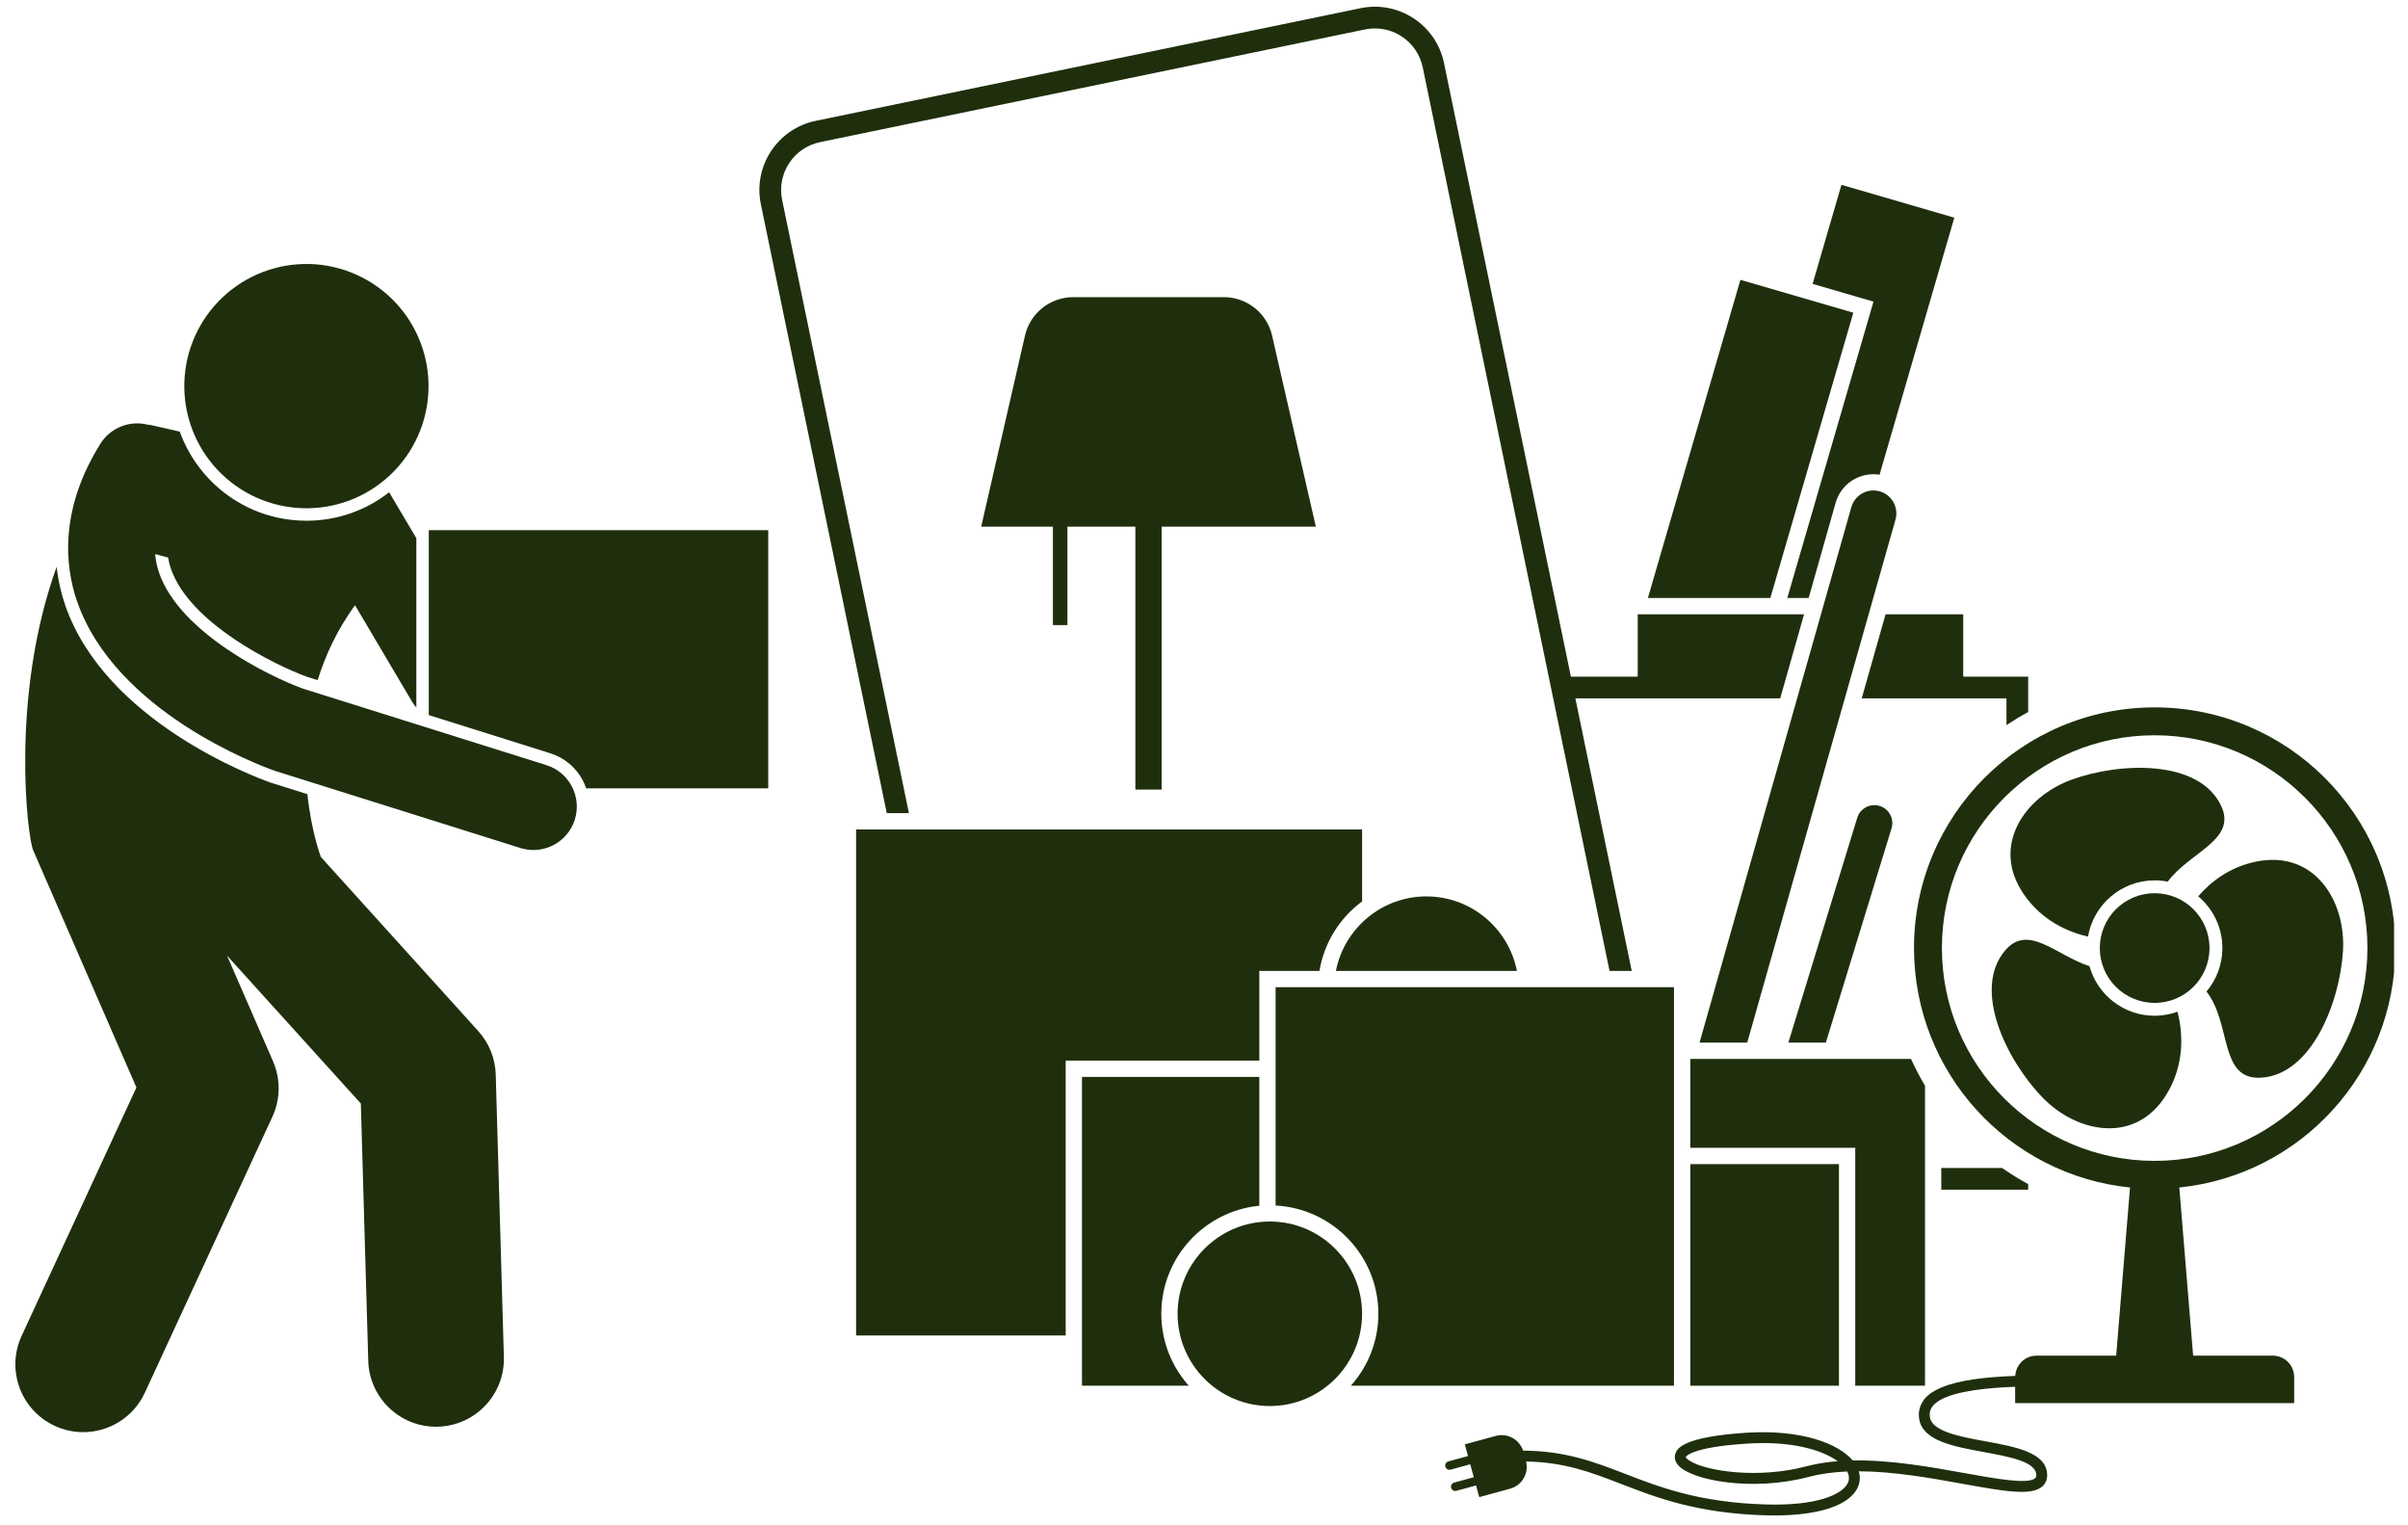 <svg xmlns="http://www.w3.org/2000/svg" xmlns:xlink="http://www.w3.org/1999/xlink" width="308" zoomAndPan="magnify" viewBox="0 0 230.88 146.25" height="195" preserveAspectRatio="xMidYMid meet" version="1.0"><defs><clipPath id="c18db2fd20"><path d="M 138 67 L 229.605 67 L 229.605 145.504 L 138 145.504 Z M 138 67 " clip-rule="nonzero"/></clipPath><clipPath id="b572677ea1"><path d="M 133.941 111 L 137 111 L 137 116.867 L 133.941 116.867 Z M 133.941 111 " clip-rule="nonzero"/></clipPath><clipPath id="dd0c0b5a94"><path d="M 137 108.66 L 144 108.66 L 144 114 L 137 114 Z M 137 108.66 " clip-rule="nonzero"/></clipPath><clipPath id="9feb7c50c0"><path d="M 140 115 L 142 115 L 142 116.867 L 140 116.867 Z M 140 115 " clip-rule="nonzero"/></clipPath><clipPath id="7d169a8f80"><path d="M 145 113 L 146.629 113 L 146.629 115 L 145 115 Z M 145 113 " clip-rule="nonzero"/></clipPath><clipPath id="4eb5c353fe"><path d="M 141 112 L 146.629 112 L 146.629 116.867 L 141 116.867 Z M 141 112 " clip-rule="nonzero"/></clipPath></defs><path fill="#1f2f0d" d="M 25.867 75.051 C 24.262 74.48 10.082 69.168 6.219 58.113 C 5.844 57.039 5.531 55.773 5.375 54.359 C 0.891 66.797 2.578 80.301 3.117 81.539 L 13.027 104.305 L 2.016 128.125 C 0.508 131.387 1.93 135.254 5.195 136.762 C 6.078 137.172 7.008 137.363 7.922 137.363 C 10.379 137.363 12.734 135.965 13.832 133.586 L 26.07 107.117 C 26.848 105.43 26.871 103.492 26.129 101.785 L 21.719 91.656 L 34.555 105.844 L 35.266 130.52 C 35.367 134.051 38.262 136.844 41.766 136.844 C 41.832 136.844 41.895 136.84 41.957 136.84 C 45.551 136.738 48.383 133.738 48.277 130.145 L 47.496 103.07 C 47.453 101.52 46.855 100.039 45.816 98.891 L 30.719 82.195 C 30.719 82.195 29.809 79.801 29.43 76.172 L 26.055 75.113 C 25.988 75.09 25.926 75.07 25.867 75.051 Z M 25.867 75.051 " fill-opacity="1" fill-rule="nonzero"/><path fill="#1f2f0d" d="M 41.074 68.586 L 52.715 72.246 C 54.082 72.672 55.199 73.609 55.863 74.879 C 55.984 75.117 56.086 75.363 56.172 75.613 L 73.637 75.613 L 73.637 50.848 L 41.074 50.848 Z M 41.074 68.586 " fill-opacity="1" fill-rule="nonzero"/><path fill="#1f2f0d" d="M 7.348 57.719 C 11.027 68.246 24.719 73.371 26.27 73.922 C 26.316 73.938 26.363 73.953 26.414 73.969 L 49.859 81.336 C 50.273 81.465 50.695 81.527 51.109 81.527 C 52.879 81.527 54.523 80.391 55.082 78.609 C 55.77 76.414 54.551 74.078 52.355 73.387 L 28.992 66.047 C 25.773 64.879 17.195 60.676 15.207 54.953 C 15 54.359 14.875 53.758 14.824 53.145 L 16.066 53.477 C 16.125 53.844 16.215 54.203 16.34 54.562 C 18.164 59.816 26.344 63.805 29.375 64.91 L 30.414 65.238 C 31.145 62.859 32.281 60.418 33.996 58.047 L 39.469 67.301 C 39.586 67.504 39.727 67.688 39.879 67.863 L 39.879 51.621 L 37.285 47.238 C 37.281 47.23 37.277 47.223 37.273 47.215 C 35.078 48.93 32.324 49.945 29.352 49.945 C 28.863 49.945 28.375 49.918 27.891 49.863 C 22.844 49.297 18.805 45.875 17.184 41.398 L 14.262 40.734 C 14.25 40.746 14.238 40.754 14.23 40.762 C 12.492 40.273 10.57 40.957 9.566 42.57 C 7.66 45.629 6.805 48.453 6.559 50.941 C 6.285 53.645 6.73 55.953 7.348 57.719 Z M 7.348 57.719 " fill-opacity="1" fill-rule="nonzero"/><path fill="#1f2f0d" d="M 33.074 25.93 C 33.801 26.176 34.5 26.492 35.168 26.875 C 35.836 27.258 36.457 27.703 37.039 28.207 C 37.617 28.715 38.141 29.27 38.613 29.879 C 39.082 30.488 39.488 31.137 39.828 31.828 C 40.172 32.516 40.441 33.23 40.645 33.977 C 40.844 34.719 40.973 35.473 41.023 36.238 C 41.074 37.008 41.051 37.773 40.953 38.535 C 40.855 39.297 40.684 40.043 40.438 40.773 C 40.191 41.504 39.879 42.199 39.496 42.867 C 39.113 43.535 38.668 44.16 38.164 44.738 C 37.656 45.316 37.098 45.844 36.488 46.312 C 35.879 46.781 35.23 47.188 34.543 47.531 C 33.852 47.871 33.137 48.145 32.395 48.344 C 31.652 48.547 30.898 48.672 30.129 48.723 C 29.363 48.777 28.598 48.754 27.836 48.652 C 27.07 48.555 26.324 48.383 25.598 48.137 C 24.867 47.895 24.168 47.578 23.5 47.195 C 22.836 46.812 22.211 46.367 21.633 45.863 C 21.051 45.355 20.527 44.801 20.059 44.191 C 19.586 43.582 19.184 42.93 18.84 42.242 C 18.496 41.555 18.227 40.836 18.027 40.094 C 17.824 39.352 17.699 38.598 17.645 37.828 C 17.594 37.062 17.617 36.297 17.715 35.535 C 17.812 34.77 17.984 34.023 18.23 33.297 C 18.477 32.566 18.793 31.867 19.176 31.203 C 19.559 30.535 20 29.91 20.508 29.332 C 21.012 28.754 21.57 28.227 22.18 27.758 C 22.789 27.289 23.438 26.883 24.129 26.539 C 24.816 26.199 25.531 25.926 26.273 25.727 C 27.016 25.523 27.773 25.398 28.539 25.348 C 29.309 25.293 30.074 25.316 30.836 25.414 C 31.598 25.516 32.344 25.688 33.074 25.93 Z M 33.074 25.93 " fill-opacity="1" fill-rule="nonzero"/><path fill="#1f2f0d" d="M 176.035 48.215 C 176.562 46.367 178.391 45.238 180.246 45.531 L 187.418 20.879 L 176.59 17.727 L 173.824 27.23 L 179.664 28.93 L 171.395 57.355 L 173.445 57.355 Z M 176.035 48.215 " fill-opacity="1" fill-rule="nonzero"/><path fill="#1f2f0d" d="M 166.898 26.84 L 158.023 57.355 L 169.77 57.355 L 177.73 29.992 Z M 166.898 26.84 " fill-opacity="1" fill-rule="nonzero"/><path fill="#1f2f0d" d="M 194.504 113.57 C 193.637 113.102 192.801 112.586 191.996 112.023 L 186.168 112.023 L 186.168 114.109 L 194.504 114.109 Z M 194.504 113.57 " fill-opacity="1" fill-rule="nonzero"/><path fill="#1f2f0d" d="M 188.273 64.902 L 188.273 58.918 L 180.824 58.918 L 178.535 66.984 L 192.422 66.984 L 192.422 69.547 C 193.098 69.098 193.789 68.68 194.504 68.293 L 194.504 64.902 Z M 188.273 64.902 " fill-opacity="1" fill-rule="nonzero"/><path fill="#1f2f0d" d="M 87.133 77.992 L 74.969 19.176 C 74.715 17.949 74.957 16.695 75.645 15.648 C 76.332 14.602 77.387 13.887 78.613 13.633 L 130.883 2.824 C 131.199 2.758 131.523 2.727 131.84 2.727 C 132.746 2.727 133.633 2.988 134.406 3.496 C 135.457 4.188 136.172 5.238 136.426 6.469 L 154.344 93.125 L 156.473 93.125 L 151.066 66.984 L 170.715 66.984 L 173.004 58.918 L 157.047 58.918 L 157.047 64.902 L 150.637 64.902 L 138.465 6.047 C 137.707 2.387 134.117 0.027 130.461 0.785 L 78.191 11.59 C 76.422 11.957 74.898 12.992 73.902 14.504 C 72.91 16.016 72.562 17.824 72.93 19.598 L 85.008 77.992 Z M 87.133 77.992 " fill-opacity="1" fill-rule="nonzero"/><path fill="#1f2f0d" d="M 162.977 100.004 L 167.551 100.004 L 181.773 49.844 C 181.934 49.277 181.863 48.684 181.578 48.172 C 181.289 47.656 180.82 47.285 180.254 47.125 C 179.09 46.797 177.871 47.477 177.539 48.645 Z M 162.977 100.004 " fill-opacity="1" fill-rule="nonzero"/><path fill="#1f2f0d" d="M 102.172 101.727 L 120.746 101.727 L 120.746 93.125 L 126.516 93.125 C 126.965 90.402 128.473 88.035 130.605 86.457 L 130.605 79.555 L 82.066 79.555 L 82.066 128.094 L 102.172 128.094 Z M 102.172 101.727 " fill-opacity="1" fill-rule="nonzero"/><path fill="#1f2f0d" d="M 178.105 78.441 L 171.496 100.004 L 175.094 100.004 L 181.395 79.449 C 181.672 78.539 181.16 77.578 180.254 77.301 C 179.344 77.023 178.383 77.531 178.105 78.441 Z M 178.105 78.441 " fill-opacity="1" fill-rule="nonzero"/><path fill="#1f2f0d" d="M 128.094 93.125 L 145.457 93.125 C 144.664 89.059 141.074 85.977 136.773 85.977 C 132.477 85.977 128.887 89.059 128.094 93.125 Z M 128.094 93.125 " fill-opacity="1" fill-rule="nonzero"/><path fill="#1f2f0d" d="M 111.344 126.012 C 111.344 120.609 115.477 116.16 120.746 115.648 L 120.746 103.289 L 103.734 103.289 L 103.734 132.91 L 113.98 132.91 C 112.348 131.07 111.344 128.66 111.344 126.012 Z M 111.344 126.012 " fill-opacity="1" fill-rule="nonzero"/><path fill="#1f2f0d" d="M 184.605 104.129 C 184.109 103.305 183.664 102.449 183.262 101.566 L 162.09 101.566 L 162.09 110.094 L 177.914 110.094 L 177.914 132.91 L 184.605 132.91 Z M 184.605 104.129 " fill-opacity="1" fill-rule="nonzero"/><path fill="#1f2f0d" d="M 162.09 111.656 L 176.352 111.656 L 176.352 132.91 L 162.09 132.91 Z M 162.09 111.656 " fill-opacity="1" fill-rule="nonzero"/><path fill="#1f2f0d" d="M 160.527 94.688 L 122.309 94.688 L 122.309 115.625 C 127.789 115.914 132.168 120.453 132.168 126.012 C 132.168 128.66 131.164 131.07 129.531 132.91 L 160.527 132.91 Z M 160.527 94.688 " fill-opacity="1" fill-rule="nonzero"/><path fill="#1f2f0d" d="M 121.754 134.859 C 126.637 134.859 130.605 130.891 130.605 126.012 C 130.605 121.129 126.637 117.16 121.754 117.16 C 116.875 117.16 112.906 121.129 112.906 126.012 C 112.906 130.891 116.875 134.859 121.754 134.859 Z M 121.754 134.859 " fill-opacity="1" fill-rule="nonzero"/><path fill="#1f2f0d" d="M 100.945 59.957 L 102.336 59.957 L 102.336 50.512 L 108.855 50.512 L 108.855 75.734 L 111.379 75.734 L 111.379 50.512 L 126.168 50.512 L 121.973 32.195 C 121.477 30.031 119.551 28.5 117.332 28.5 L 102.906 28.5 C 100.684 28.5 98.762 30.031 98.266 32.195 L 94.066 50.512 L 100.945 50.512 Z M 100.945 59.957 " fill-opacity="1" fill-rule="nonzero"/><path fill="#1f2f0d" d="M 194.094 85.789 C 195.859 88.34 198.352 89.398 200.242 89.836 C 200.766 86.777 203.43 84.438 206.637 84.438 C 207.066 84.438 207.484 84.48 207.891 84.562 C 210.031 81.68 214.555 80.566 213.016 77.293 C 210.906 72.816 203.332 73.094 198.691 74.773 C 194.137 76.422 190.887 81.145 194.094 85.789 Z M 194.094 85.789 " fill-opacity="1" fill-rule="nonzero"/><path fill="#1f2f0d" d="M 208.832 97.039 C 208.145 97.285 207.406 97.426 206.637 97.426 C 203.656 97.426 201.145 95.41 200.383 92.668 C 197.176 91.633 194.527 88.57 192.316 91.137 C 189.086 94.887 192.426 101.688 195.855 105.242 C 199.215 108.73 204.855 109.773 207.785 104.949 C 209.59 101.98 209.312 98.941 208.832 97.039 Z M 208.832 97.039 " fill-opacity="1" fill-rule="nonzero"/><path fill="#1f2f0d" d="M 210.816 85.969 C 212.23 87.16 213.133 88.941 213.133 90.934 C 213.133 92.52 212.559 93.977 211.609 95.105 C 214.012 98.164 212.82 103.496 216.715 103.371 C 221.66 103.207 224.406 96.145 224.703 91.215 C 224.996 86.383 221.945 81.523 216.406 82.633 C 213.812 83.152 212.008 84.59 210.816 85.969 Z M 210.816 85.969 " fill-opacity="1" fill-rule="nonzero"/><path fill="#1f2f0d" d="M 206.637 96.191 C 209.543 96.191 211.898 93.84 211.898 90.934 C 211.898 88.027 209.543 85.672 206.637 85.672 C 203.73 85.672 201.375 88.027 201.375 90.934 C 201.375 93.84 203.73 96.191 206.637 96.191 Z M 206.637 96.191 " fill-opacity="1" fill-rule="nonzero"/><g clip-path="url(#c18db2fd20)"><path fill="#1f2f0d" d="M 196.324 141.492 C 196.324 139.328 193.328 138.777 190.43 138.246 C 188.027 137.809 185.305 137.309 185.082 135.961 C 185.004 135.516 185.102 135.152 185.379 134.824 C 185.484 134.699 185.617 134.582 185.766 134.473 C 185.887 134.383 186.02 134.301 186.168 134.223 C 187.723 133.398 190.629 133.109 193.254 133.012 L 193.254 134.578 L 220.02 134.578 L 220.02 132.078 C 220.02 130.945 219.102 130.027 217.973 130.027 L 210.328 130.027 L 209.215 116.492 L 209 113.898 C 220.641 112.715 229.723 102.883 229.723 90.93 C 229.723 78.184 219.387 67.848 206.637 67.848 C 193.887 67.848 183.551 78.184 183.551 90.93 C 183.551 102.883 192.633 112.715 204.273 113.898 L 204.059 116.492 L 202.945 130.027 L 195.301 130.027 C 194.207 130.027 193.32 130.891 193.266 131.969 C 190.496 132.07 187.898 132.352 186.168 133.086 C 185.5 133.367 184.953 133.715 184.586 134.148 C 184.496 134.254 184.43 134.363 184.363 134.473 C 184.062 134.965 183.949 135.52 184.055 136.133 C 184.398 138.199 187.367 138.746 190.242 139.27 C 192.719 139.727 195.281 140.195 195.281 141.492 C 195.281 141.672 195.223 141.742 195.164 141.793 C 194.457 142.383 191.406 141.832 188.453 141.301 C 185.164 140.707 181.309 140.012 177.672 140.078 C 176.305 138.465 172.781 137.09 167.508 137.418 C 161.332 137.809 160.848 138.969 160.688 139.352 C 160.594 139.582 160.496 140.043 160.93 140.539 C 162.191 141.988 168.012 143.094 173.465 141.652 C 174.621 141.348 175.859 141.188 177.141 141.137 C 177.363 141.559 177.367 141.965 177.148 142.344 C 176.547 143.387 174.156 144.449 169.277 144.297 C 162.926 144.102 159.164 142.648 155.844 141.363 C 152.91 140.23 150.109 139.152 146.051 139.137 C 145.688 138.051 144.543 137.418 143.426 137.727 L 140.461 138.535 L 140.766 139.656 L 138.879 140.172 C 138.664 140.23 138.535 140.457 138.594 140.672 C 138.652 140.891 138.879 141.02 139.094 140.961 L 140.98 140.445 L 141.32 141.688 L 139.434 142.203 C 139.219 142.262 139.09 142.488 139.148 142.707 C 139.207 142.922 139.434 143.051 139.648 142.992 L 141.539 142.477 L 141.844 143.598 L 144.809 142.785 C 145.945 142.473 146.617 141.316 146.34 140.18 C 150.031 140.238 152.59 141.223 155.469 142.336 C 158.863 143.648 162.715 145.137 169.246 145.34 C 169.559 145.348 169.867 145.352 170.168 145.352 C 174.281 145.352 177.129 144.461 178.051 142.863 C 178.367 142.316 178.434 141.711 178.254 141.117 C 181.625 141.129 185.199 141.773 188.27 142.328 C 192.176 143.031 194.754 143.496 195.832 142.594 C 196.152 142.324 196.324 141.945 196.324 141.492 Z M 186.227 90.93 C 186.227 79.68 195.383 70.523 206.637 70.523 C 217.891 70.523 227.047 79.68 227.047 90.93 C 227.047 102.184 217.891 111.344 206.637 111.344 C 195.383 111.344 186.227 102.184 186.227 90.93 Z M 173.199 140.645 C 168.641 141.852 163.605 141.133 162 140.09 C 161.727 139.91 161.652 139.781 161.648 139.758 C 161.648 139.75 162.051 138.805 167.574 138.461 C 168.09 138.426 168.586 138.41 169.062 138.41 C 172.457 138.41 174.91 139.184 176.223 140.148 C 175.18 140.23 174.164 140.391 173.199 140.645 Z M 173.199 140.645 " fill-opacity="1" fill-rule="nonzero"/></g><g clip-path="url(#b572677ea1)"><path fill="#1f2f0d" d="M 135.348 112.801 C 135.258 112.77 134.477 112.477 134.262 111.867 C 134.242 111.809 134.223 111.738 134.215 111.66 C 133.969 112.348 134.062 113.09 134.09 113.16 L 134.637 114.418 L 134.031 115.73 C 133.945 115.91 134.027 116.125 134.207 116.207 C 134.254 116.23 134.305 116.242 134.355 116.242 C 134.492 116.242 134.621 116.164 134.684 116.031 L 135.359 114.57 C 135.402 114.477 135.402 114.371 135.363 114.277 L 135.117 113.719 L 135.828 114.5 L 135.867 115.863 C 135.871 116.059 136.031 116.211 136.223 116.211 C 136.227 116.211 136.23 116.211 136.234 116.211 C 136.434 116.207 136.59 116.039 136.582 115.844 L 136.539 114.348 C 136.539 114.262 136.504 114.18 136.449 114.117 L 135.613 113.195 C 135.613 113.195 135.562 113.062 135.543 112.863 L 135.355 112.805 C 135.355 112.805 135.352 112.801 135.348 112.801 Z M 135.348 112.801 " fill-opacity="1" fill-rule="nonzero"/></g><path fill="#1f2f0d" d="M 136.188 112.445 L 136.828 112.648 C 136.902 112.672 136.965 112.723 137.004 112.793 C 137.008 112.805 137.016 112.82 137.02 112.832 L 137.984 112.832 L 137.984 111.465 L 136.188 111.465 Z M 136.188 112.445 " fill-opacity="1" fill-rule="nonzero"/><path fill="#1f2f0d" d="M 134.324 111.844 C 134.527 112.426 135.285 112.707 135.367 112.738 C 135.371 112.738 135.375 112.742 135.379 112.742 L 136.672 113.148 C 136.695 113.156 136.719 113.16 136.738 113.16 C 136.836 113.16 136.93 113.098 136.961 112.996 C 136.996 112.875 136.93 112.746 136.809 112.711 L 135.52 112.305 C 135.34 112.238 134.867 112.008 134.758 111.691 C 134.746 111.66 134.738 111.625 134.738 111.594 L 134.805 111.609 C 134.809 111.633 134.812 111.652 134.82 111.672 C 134.922 111.961 135.375 112.18 135.539 112.242 L 135.598 112.262 C 135.637 112.129 135.699 111.992 135.797 111.863 L 136.098 112.375 C 136.105 112.387 136.113 112.395 136.121 112.406 L 136.121 111.508 L 135.977 111.266 C 135.855 111.359 135.703 111.414 135.539 111.414 C 135.512 111.414 135.484 111.414 135.457 111.41 C 135.18 111.379 134.957 111.191 134.867 110.945 L 134.707 110.906 C 134.707 110.906 134.707 110.91 134.703 110.91 C 134.609 110.883 134.504 110.918 134.445 111.008 C 134.344 111.176 134.293 111.332 134.281 111.473 C 134.266 111.621 134.289 111.746 134.324 111.844 Z M 134.324 111.844 " fill-opacity="1" fill-rule="nonzero"/><path fill="#1f2f0d" d="M 135.746 110.09 C 135.914 110.148 136.039 110.258 136.117 110.414 C 136.195 110.574 136.207 110.742 136.152 110.91 C 136.094 111.078 135.984 111.203 135.824 111.281 C 135.664 111.363 135.5 111.375 135.332 111.316 C 135.164 111.258 135.039 111.152 134.961 110.992 C 134.879 110.832 134.867 110.668 134.926 110.496 C 134.98 110.328 135.09 110.203 135.25 110.125 C 135.41 110.043 135.574 110.035 135.746 110.09 Z M 135.746 110.09 " fill-opacity="1" fill-rule="nonzero"/><path fill="#1f2f0d" d="M 143.637 111.32 C 143.664 111.219 143.766 111.156 143.867 111.172 L 144.262 109.812 L 143.664 109.637 L 143.512 110.16 L 143.836 110.254 L 143.379 111.824 L 143.492 111.824 Z M 143.637 111.32 " fill-opacity="1" fill-rule="nonzero"/><path fill="#1f2f0d" d="M 143.133 110.141 L 142.641 111.824 L 143.289 111.824 L 143.73 110.316 Z M 143.133 110.141 " fill-opacity="1" fill-rule="nonzero"/><path fill="#1f2f0d" d="M 144.656 114.926 C 144.605 114.902 144.562 114.875 144.516 114.844 L 144.195 114.844 L 144.195 114.957 L 144.656 114.957 Z M 144.656 114.926 " fill-opacity="1" fill-rule="nonzero"/><path fill="#1f2f0d" d="M 144.312 112.242 L 144.312 111.91 L 143.898 111.91 L 143.773 112.355 L 144.539 112.355 L 144.539 112.496 C 144.578 112.473 144.617 112.449 144.656 112.43 L 144.656 112.242 Z M 144.312 112.242 " fill-opacity="1" fill-rule="nonzero"/><g clip-path="url(#dd0c0b5a94)"><path fill="#1f2f0d" d="M 138.727 112.965 L 138.059 109.719 C 138.043 109.648 138.055 109.582 138.094 109.523 C 138.133 109.465 138.191 109.426 138.258 109.41 L 141.145 108.816 C 141.16 108.812 141.18 108.809 141.195 108.809 C 141.246 108.809 141.297 108.824 141.336 108.852 C 141.395 108.891 141.434 108.949 141.449 109.016 L 142.438 113.801 L 142.555 113.801 L 142.258 112.355 L 143.34 112.355 L 143.469 111.91 L 142.586 111.91 L 142.586 112.242 L 142.234 112.242 L 141.562 108.992 C 141.52 108.789 141.32 108.66 141.121 108.703 L 138.234 109.301 C 138.137 109.32 138.055 109.375 138 109.461 C 137.945 109.543 137.926 109.645 137.945 109.742 L 138.609 112.965 Z M 138.727 112.965 " fill-opacity="1" fill-rule="nonzero"/></g><path fill="#1f2f0d" d="M 142.914 114.18 L 143.168 114.18 L 143.953 111.41 C 143.961 111.379 143.957 111.348 143.941 111.316 C 143.926 111.289 143.898 111.27 143.867 111.262 C 143.805 111.242 143.738 111.281 143.719 111.344 Z M 142.914 114.18 " fill-opacity="1" fill-rule="nonzero"/><path fill="#1f2f0d" d="M 139.559 114.273 L 140.582 114.273 L 140.582 113.801 L 140.902 113.801 C 140.926 113.648 141.012 113.52 141.129 113.43 L 141.129 113.051 L 138.449 113.051 L 138.449 115.73 L 139.559 115.73 Z M 139.559 114.273 " fill-opacity="1" fill-rule="nonzero"/><path fill="#1f2f0d" d="M 143.75 112.988 L 143.387 114.18 L 143.582 114.18 L 143.93 113.043 C 143.945 112.992 143.918 112.941 143.867 112.926 C 143.816 112.91 143.766 112.938 143.75 112.988 Z M 143.75 112.988 " fill-opacity="1" fill-rule="nonzero"/><path fill="#1f2f0d" d="M 140.988 113.801 L 141.949 113.801 C 141.902 113.574 141.707 113.406 141.469 113.406 C 141.23 113.406 141.031 113.574 140.988 113.801 Z M 140.988 113.801 " fill-opacity="1" fill-rule="nonzero"/><path fill="#1f2f0d" d="M 140.066 115.613 C 140.066 115.316 140.293 115.07 140.582 115.043 L 140.582 114.359 L 139.645 114.359 L 139.645 115.996 L 140.211 115.996 C 140.121 115.895 140.066 115.762 140.066 115.613 Z M 140.066 115.613 " fill-opacity="1" fill-rule="nonzero"/><path fill="#1f2f0d" d="M 144.109 114.406 C 144.082 114.359 144.055 114.312 144.035 114.266 L 142.867 114.266 L 142.867 114.734 L 143.738 114.734 L 143.738 115.996 L 144.109 115.996 Z M 144.109 114.406 " fill-opacity="1" fill-rule="nonzero"/><path fill="#1f2f0d" d="M 142.867 114.82 L 143.652 114.82 L 143.652 115.996 L 142.867 115.996 Z M 142.867 114.82 " fill-opacity="1" fill-rule="nonzero"/><path fill="#1f2f0d" d="M 142.781 113.887 L 140.668 113.887 L 140.668 115.043 C 140.973 115.059 141.215 115.309 141.215 115.613 C 141.215 115.762 141.16 115.895 141.07 115.996 L 142.781 115.996 Z M 142.781 113.887 " fill-opacity="1" fill-rule="nonzero"/><g clip-path="url(#9feb7c50c0)"><path fill="#1f2f0d" d="M 140.641 116.102 C 140.91 116.102 141.129 115.883 141.129 115.613 C 141.129 115.344 140.91 115.125 140.641 115.125 C 140.371 115.125 140.152 115.344 140.152 115.613 C 140.152 115.883 140.371 116.102 140.641 116.102 Z M 140.641 116.102 " fill-opacity="1" fill-rule="nonzero"/></g><path fill="#1f2f0d" d="M 139.492 111.969 L 139.566 111.969 L 139.566 111.445 L 139.926 111.445 L 139.926 112.84 L 140.066 112.84 L 140.066 111.445 L 140.883 111.445 L 140.652 110.438 C 140.625 110.316 140.52 110.23 140.395 110.23 L 139.598 110.23 C 139.477 110.23 139.371 110.316 139.344 110.438 L 139.109 111.445 L 139.492 111.445 Z M 139.492 111.969 " fill-opacity="1" fill-rule="nonzero"/><path fill="#1f2f0d" d="M 144.633 113.395 C 144.73 113.535 144.867 113.594 144.973 113.617 C 145 113.449 145.148 113.32 145.324 113.32 C 145.348 113.32 145.371 113.32 145.395 113.328 C 145.512 113.168 145.762 113.105 145.676 112.926 C 145.559 112.68 145.141 112.695 144.887 112.785 C 144.633 112.879 144.453 113.137 144.633 113.395 Z M 144.633 113.395 " fill-opacity="1" fill-rule="nonzero"/><path fill="#1f2f0d" d="M 145.445 114.016 C 145.406 114.027 145.367 114.035 145.324 114.035 C 145.16 114.035 145.02 113.926 144.98 113.773 C 144.801 113.715 144.656 113.547 144.535 113.688 C 144.355 113.895 144.539 114.273 144.73 114.469 C 144.914 114.66 145.227 114.719 145.387 114.453 C 145.488 114.289 145.473 114.121 145.445 114.016 Z M 145.445 114.016 " fill-opacity="1" fill-rule="nonzero"/><g clip-path="url(#7d169a8f80)"><path fill="#1f2f0d" d="M 145.555 113.402 C 145.633 113.469 145.684 113.566 145.684 113.68 C 145.684 113.766 145.652 113.848 145.598 113.91 C 145.73 114.078 145.664 114.371 145.879 114.363 C 146.152 114.355 146.305 113.965 146.32 113.695 C 146.336 113.426 146.168 113.16 145.863 113.219 C 145.719 113.25 145.621 113.328 145.555 113.402 Z M 145.555 113.402 " fill-opacity="1" fill-rule="nonzero"/></g><path fill="#1f2f0d" d="M 145.324 113.969 C 145.484 113.969 145.613 113.84 145.613 113.68 C 145.613 113.52 145.484 113.387 145.324 113.387 C 145.164 113.387 145.035 113.52 145.035 113.68 C 145.035 113.84 145.164 113.969 145.324 113.969 Z M 145.324 113.969 " fill-opacity="1" fill-rule="nonzero"/><g clip-path="url(#4eb5c353fe)"><path fill="#1f2f0d" d="M 144.754 116.469 C 144.754 116.348 144.59 116.32 144.43 116.289 C 144.297 116.266 144.148 116.238 144.133 116.164 C 144.129 116.141 144.137 116.117 144.152 116.102 C 144.156 116.094 144.164 116.086 144.172 116.082 C 144.18 116.078 144.188 116.07 144.195 116.066 C 144.281 116.023 144.441 116.008 144.586 116 L 144.586 116.086 L 146.062 116.086 L 146.062 115.949 C 146.062 115.887 146.012 115.836 145.949 115.836 L 145.527 115.836 L 145.465 115.09 L 145.453 114.945 C 146.098 114.879 146.598 114.336 146.598 113.68 C 146.598 112.973 146.027 112.402 145.324 112.402 C 144.621 112.402 144.051 112.973 144.051 113.68 C 144.051 114.336 144.551 114.879 145.195 114.945 L 145.184 115.09 L 145.121 115.836 L 144.699 115.836 C 144.637 115.836 144.59 115.883 144.586 115.941 C 144.434 115.949 144.289 115.965 144.195 116.004 C 144.156 116.02 144.129 116.039 144.105 116.062 C 144.102 116.07 144.098 116.074 144.094 116.082 C 144.078 116.109 144.07 116.141 144.078 116.172 C 144.098 116.285 144.262 116.316 144.418 116.348 C 144.555 116.371 144.699 116.398 144.699 116.469 C 144.699 116.48 144.695 116.484 144.691 116.484 C 144.652 116.52 144.484 116.488 144.32 116.457 C 144.141 116.426 143.926 116.387 143.727 116.391 C 143.648 116.301 143.457 116.227 143.164 116.242 C 142.824 116.266 142.797 116.328 142.789 116.352 C 142.781 116.363 142.777 116.387 142.801 116.418 C 142.871 116.496 143.191 116.559 143.492 116.477 C 143.559 116.461 143.625 116.453 143.695 116.449 C 143.707 116.473 143.707 116.496 143.695 116.516 C 143.664 116.574 143.531 116.633 143.262 116.625 C 142.91 116.613 142.703 116.531 142.52 116.461 C 142.359 116.398 142.203 116.34 141.98 116.34 C 141.961 116.277 141.898 116.242 141.836 116.262 L 141.672 116.305 L 141.688 116.367 L 141.586 116.395 C 141.574 116.398 141.566 116.41 141.57 116.422 C 141.57 116.434 141.586 116.441 141.598 116.438 L 141.699 116.41 L 141.719 116.48 L 141.613 116.508 C 141.602 116.512 141.598 116.523 141.598 116.535 C 141.602 116.547 141.613 116.555 141.629 116.551 L 141.73 116.523 L 141.75 116.586 L 141.91 116.539 C 141.973 116.523 142.012 116.461 141.996 116.395 C 142.199 116.398 142.34 116.453 142.5 116.516 C 142.688 116.586 142.898 116.672 143.262 116.68 C 143.277 116.68 143.293 116.684 143.312 116.684 C 143.539 116.684 143.695 116.633 143.746 116.543 C 143.766 116.516 143.77 116.48 143.758 116.449 C 143.945 116.449 144.141 116.484 144.312 116.516 C 144.527 116.555 144.668 116.578 144.727 116.531 C 144.746 116.516 144.754 116.492 144.754 116.469 Z M 144.199 113.68 C 144.199 113.059 144.703 112.551 145.324 112.551 C 145.945 112.551 146.449 113.059 146.449 113.68 C 146.449 114.301 145.945 114.805 145.324 114.805 C 144.703 114.805 144.199 114.301 144.199 113.68 Z M 143.48 116.422 C 143.227 116.488 142.949 116.449 142.859 116.391 C 142.844 116.383 142.84 116.375 142.84 116.371 C 142.84 116.371 142.863 116.32 143.168 116.301 C 143.195 116.301 143.223 116.297 143.25 116.297 C 143.438 116.297 143.574 116.34 143.645 116.395 C 143.59 116.398 143.531 116.406 143.48 116.422 Z M 143.48 116.422 " fill-opacity="1" fill-rule="nonzero"/></g></svg>